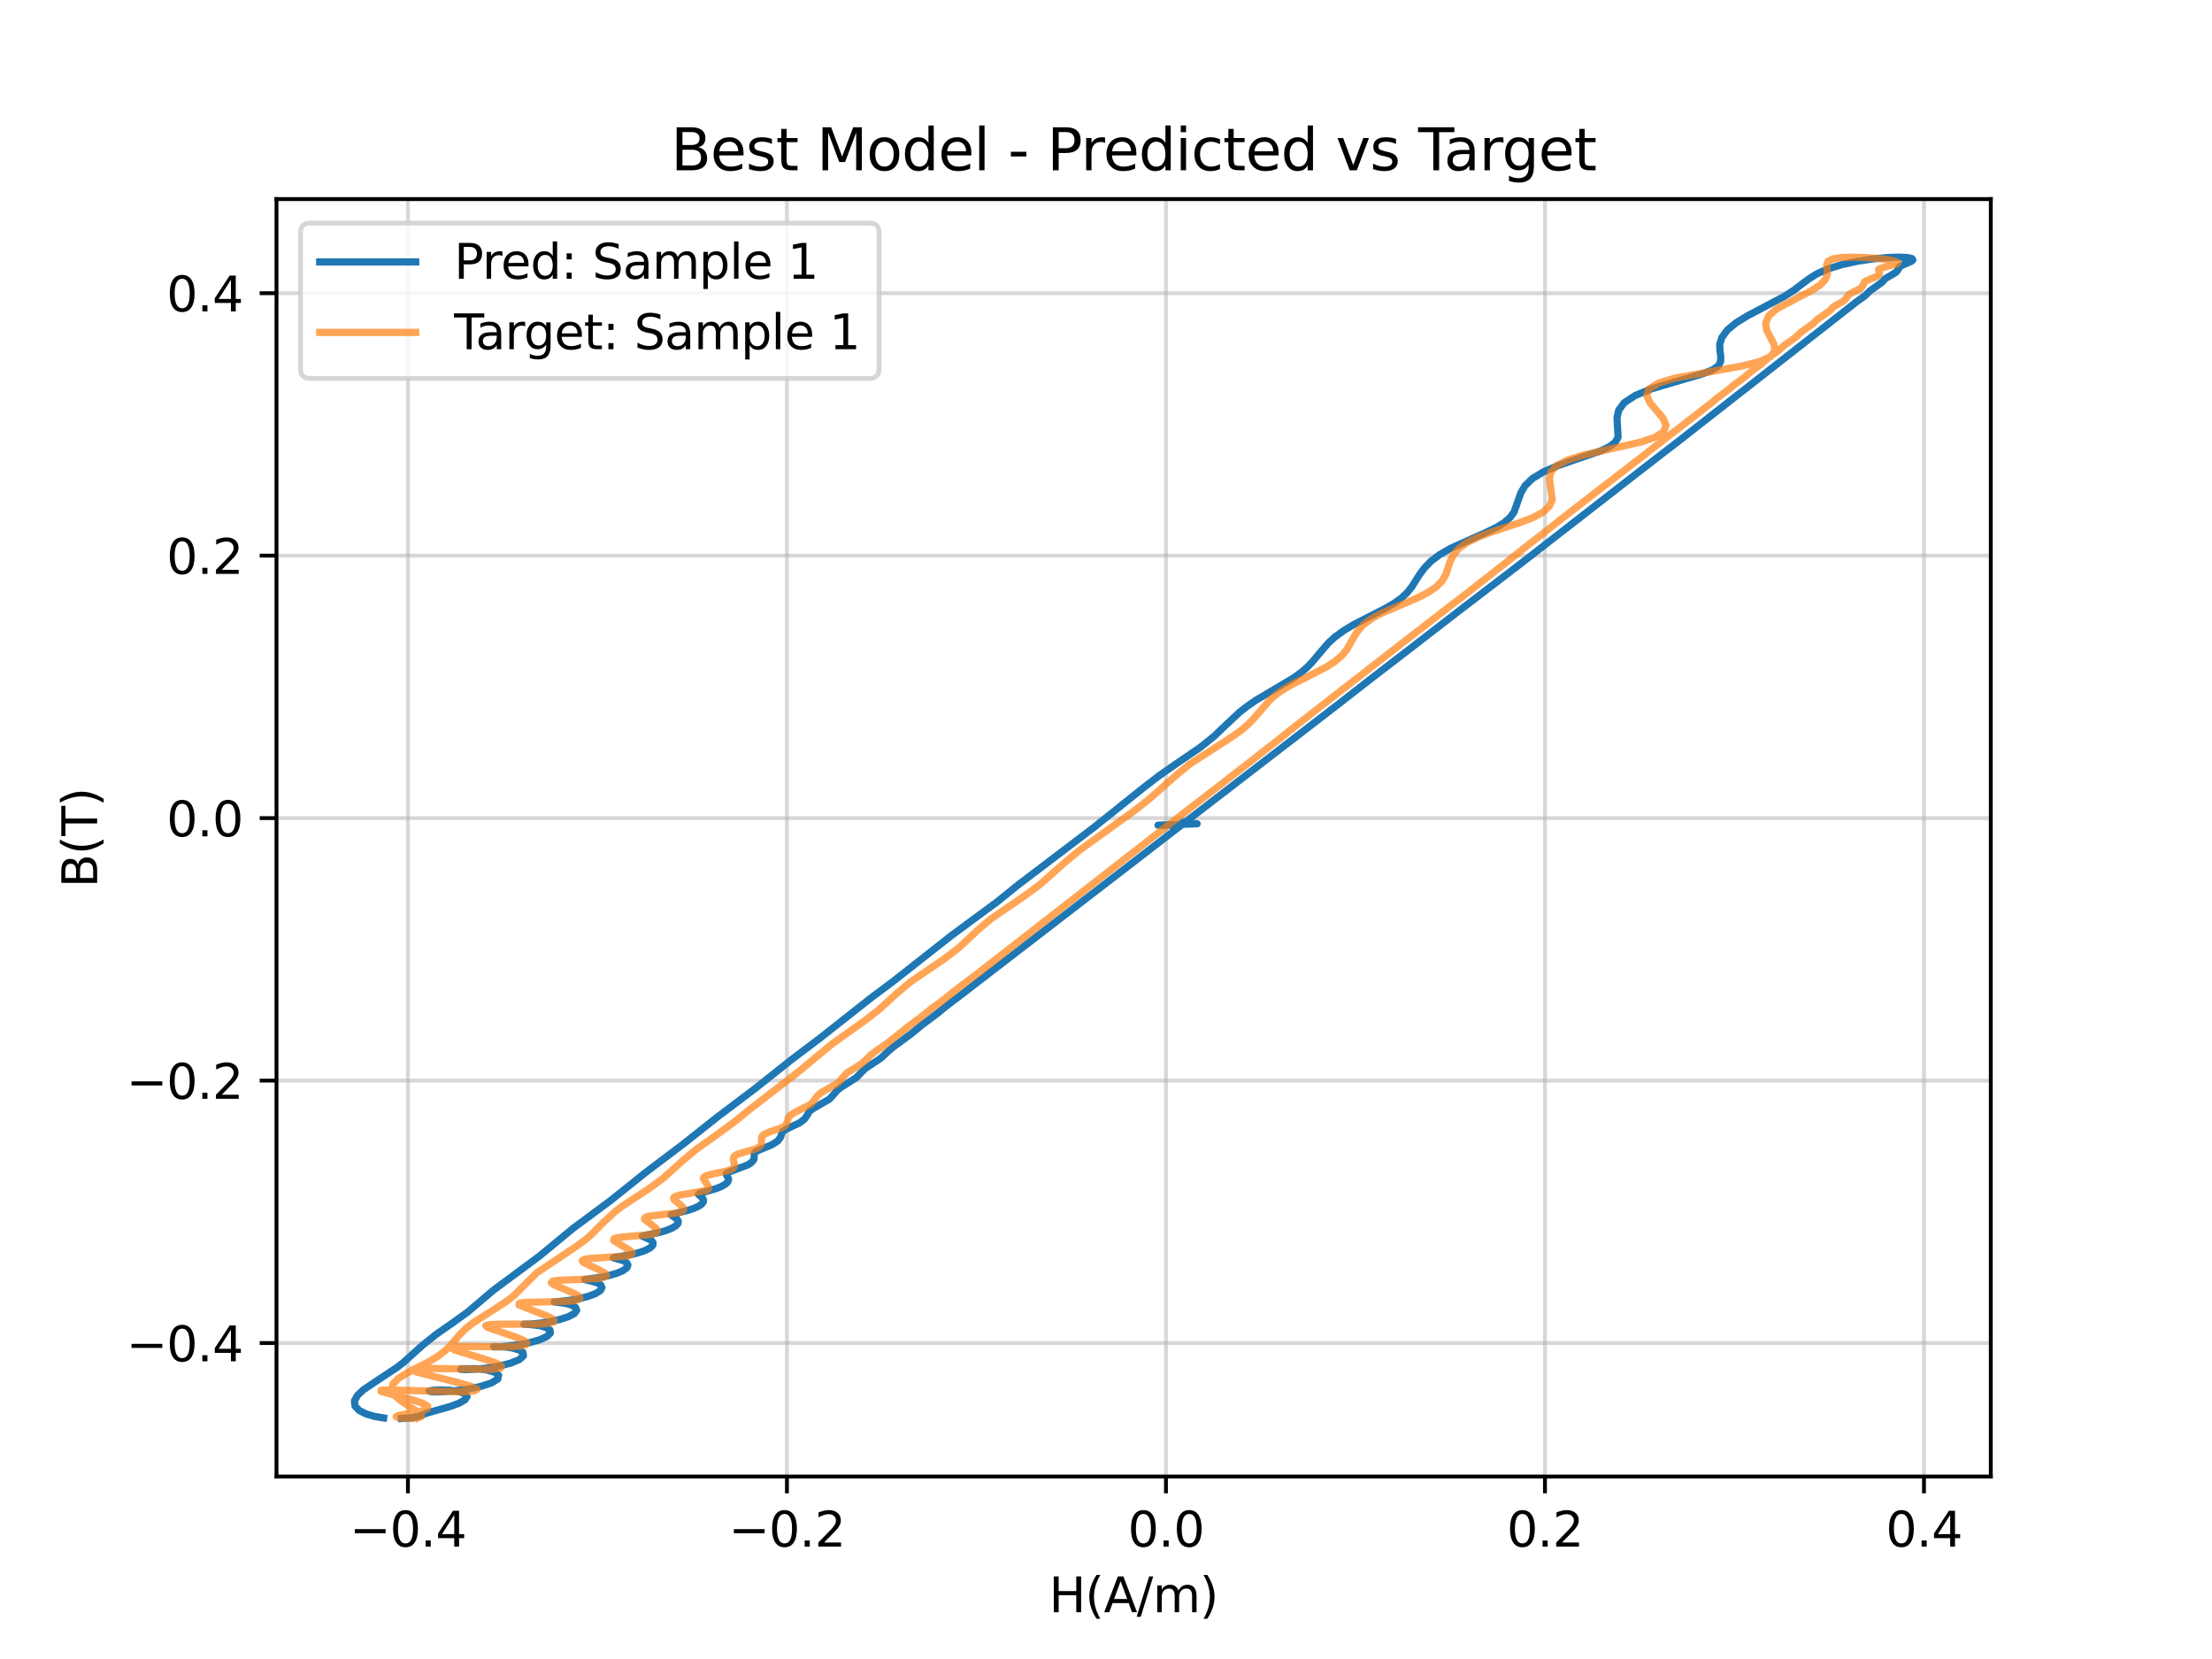 <?xml version="1.0" encoding="utf-8" standalone="no"?>
<!DOCTYPE svg PUBLIC "-//W3C//DTD SVG 1.1//EN"
  "http://www.w3.org/Graphics/SVG/1.1/DTD/svg11.dtd">
<svg xmlns:xlink="http://www.w3.org/1999/xlink" width="460.8pt" height="345.6pt" viewBox="0 0 460.8 345.6" xmlns="http://www.w3.org/2000/svg" version="1.1">
 <defs>
  <style type="text/css">*{stroke-linejoin: round; stroke-linecap: butt}</style>
 </defs>
 <g id="figure_1">
  <g id="patch_1">
   <path d="M 0 345.6 
L 460.8 345.6 
L 460.8 0 
L 0 0 
z
" style="fill: #ffffff"/>
  </g>
  <g id="axes_1">
   <g id="patch_2">
    <path d="M 57.6 307.584 
L 414.72 307.584 
L 414.72 41.472 
L 57.6 41.472 
z
" style="fill: #ffffff"/>
   </g>
   <g id="matplotlib.axis_1">
    <g id="xtick_1">
     <g id="line2d_1">
      <path d="M 84.979 307.584 
L 84.979 41.472 
" clip-path="url(#p3a231100d8)" style="fill: none; stroke: #b0b0b0; stroke-opacity: 0.5; stroke-width: 0.8; stroke-linecap: square"/>
     </g>
     <g id="line2d_2">
      <defs>
       <path id="md701bdf42b" d="M 0 0 
L 0 3.5 
" style="stroke: #000000; stroke-width: 0.8"/>
      </defs>
      <g>
       <use xlink:href="#md701bdf42b" x="84.979" y="307.584" style="stroke: #000000; stroke-width: 0.8"/>
      </g>
     </g>
     <g id="text_1">
      <!-- −0.4 -->
      <g transform="translate(72.837 322.182) scale(0.1 -0.1)">
       <defs>
        <path id="DejaVuSans-2212" d="M 678 2272 
L 4684 2272 
L 4684 1741 
L 678 1741 
L 678 2272 
z
" transform="scale(0.016)"/>
        <path id="DejaVuSans-30" d="M 2034 4250 
Q 1547 4250 1301 3770 
Q 1056 3291 1056 2328 
Q 1056 1369 1301 889 
Q 1547 409 2034 409 
Q 2525 409 2770 889 
Q 3016 1369 3016 2328 
Q 3016 3291 2770 3770 
Q 2525 4250 2034 4250 
z
M 2034 4750 
Q 2819 4750 3233 4129 
Q 3647 3509 3647 2328 
Q 3647 1150 3233 529 
Q 2819 -91 2034 -91 
Q 1250 -91 836 529 
Q 422 1150 422 2328 
Q 422 3509 836 4129 
Q 1250 4750 2034 4750 
z
" transform="scale(0.016)"/>
        <path id="DejaVuSans-2e" d="M 684 794 
L 1344 794 
L 1344 0 
L 684 0 
L 684 794 
z
" transform="scale(0.016)"/>
        <path id="DejaVuSans-34" d="M 2419 4116 
L 825 1625 
L 2419 1625 
L 2419 4116 
z
M 2253 4666 
L 3047 4666 
L 3047 1625 
L 3713 1625 
L 3713 1100 
L 3047 1100 
L 3047 0 
L 2419 0 
L 2419 1100 
L 313 1100 
L 313 1709 
L 2253 4666 
z
" transform="scale(0.016)"/>
       </defs>
       <use xlink:href="#DejaVuSans-2212"/>
       <use xlink:href="#DejaVuSans-30" transform="translate(83.789 0)"/>
       <use xlink:href="#DejaVuSans-2e" transform="translate(147.412 0)"/>
       <use xlink:href="#DejaVuSans-34" transform="translate(179.199 0)"/>
      </g>
     </g>
    </g>
    <g id="xtick_2">
     <g id="line2d_3">
      <path d="M 163.934 307.584 
L 163.934 41.472 
" clip-path="url(#p3a231100d8)" style="fill: none; stroke: #b0b0b0; stroke-opacity: 0.5; stroke-width: 0.8; stroke-linecap: square"/>
     </g>
     <g id="line2d_4">
      <g>
       <use xlink:href="#md701bdf42b" x="163.934" y="307.584" style="stroke: #000000; stroke-width: 0.8"/>
      </g>
     </g>
     <g id="text_2">
      <!-- −0.2 -->
      <g transform="translate(151.793 322.182) scale(0.1 -0.1)">
       <defs>
        <path id="DejaVuSans-32" d="M 1228 531 
L 3431 531 
L 3431 0 
L 469 0 
L 469 531 
Q 828 903 1448 1529 
Q 2069 2156 2228 2338 
Q 2531 2678 2651 2914 
Q 2772 3150 2772 3378 
Q 2772 3750 2511 3984 
Q 2250 4219 1831 4219 
Q 1534 4219 1204 4116 
Q 875 4013 500 3803 
L 500 4441 
Q 881 4594 1212 4672 
Q 1544 4750 1819 4750 
Q 2544 4750 2975 4387 
Q 3406 4025 3406 3419 
Q 3406 3131 3298 2873 
Q 3191 2616 2906 2266 
Q 2828 2175 2409 1742 
Q 1991 1309 1228 531 
z
" transform="scale(0.016)"/>
       </defs>
       <use xlink:href="#DejaVuSans-2212"/>
       <use xlink:href="#DejaVuSans-30" transform="translate(83.789 0)"/>
       <use xlink:href="#DejaVuSans-2e" transform="translate(147.412 0)"/>
       <use xlink:href="#DejaVuSans-32" transform="translate(179.199 0)"/>
      </g>
     </g>
    </g>
    <g id="xtick_3">
     <g id="line2d_5">
      <path d="M 242.889 307.584 
L 242.889 41.472 
" clip-path="url(#p3a231100d8)" style="fill: none; stroke: #b0b0b0; stroke-opacity: 0.5; stroke-width: 0.8; stroke-linecap: square"/>
     </g>
     <g id="line2d_6">
      <g>
       <use xlink:href="#md701bdf42b" x="242.889" y="307.584" style="stroke: #000000; stroke-width: 0.8"/>
      </g>
     </g>
     <g id="text_3">
      <!-- 0.0 -->
      <g transform="translate(234.938 322.182) scale(0.1 -0.1)">
       <use xlink:href="#DejaVuSans-30"/>
       <use xlink:href="#DejaVuSans-2e" transform="translate(63.623 0)"/>
       <use xlink:href="#DejaVuSans-30" transform="translate(95.41 0)"/>
      </g>
     </g>
    </g>
    <g id="xtick_4">
     <g id="line2d_7">
      <path d="M 321.844 307.584 
L 321.844 41.472 
" clip-path="url(#p3a231100d8)" style="fill: none; stroke: #b0b0b0; stroke-opacity: 0.5; stroke-width: 0.8; stroke-linecap: square"/>
     </g>
     <g id="line2d_8">
      <g>
       <use xlink:href="#md701bdf42b" x="321.844" y="307.584" style="stroke: #000000; stroke-width: 0.8"/>
      </g>
     </g>
     <g id="text_4">
      <!-- 0.2 -->
      <g transform="translate(313.893 322.182) scale(0.1 -0.1)">
       <use xlink:href="#DejaVuSans-30"/>
       <use xlink:href="#DejaVuSans-2e" transform="translate(63.623 0)"/>
       <use xlink:href="#DejaVuSans-32" transform="translate(95.41 0)"/>
      </g>
     </g>
    </g>
    <g id="xtick_5">
     <g id="line2d_9">
      <path d="M 400.799 307.584 
L 400.799 41.472 
" clip-path="url(#p3a231100d8)" style="fill: none; stroke: #b0b0b0; stroke-opacity: 0.5; stroke-width: 0.8; stroke-linecap: square"/>
     </g>
     <g id="line2d_10">
      <g>
       <use xlink:href="#md701bdf42b" x="400.799" y="307.584" style="stroke: #000000; stroke-width: 0.8"/>
      </g>
     </g>
     <g id="text_5">
      <!-- 0.4 -->
      <g transform="translate(392.848 322.182) scale(0.1 -0.1)">
       <use xlink:href="#DejaVuSans-30"/>
       <use xlink:href="#DejaVuSans-2e" transform="translate(63.623 0)"/>
       <use xlink:href="#DejaVuSans-34" transform="translate(95.41 0)"/>
      </g>
     </g>
    </g>
    <g id="text_6">
     <!-- H(A/m) -->
     <g transform="translate(218.523 335.861) scale(0.1 -0.1)">
      <defs>
       <path id="DejaVuSans-48" d="M 628 4666 
L 1259 4666 
L 1259 2753 
L 3553 2753 
L 3553 4666 
L 4184 4666 
L 4184 0 
L 3553 0 
L 3553 2222 
L 1259 2222 
L 1259 0 
L 628 0 
L 628 4666 
z
" transform="scale(0.016)"/>
       <path id="DejaVuSans-28" d="M 1984 4856 
Q 1566 4138 1362 3434 
Q 1159 2731 1159 2009 
Q 1159 1288 1364 580 
Q 1569 -128 1984 -844 
L 1484 -844 
Q 1016 -109 783 600 
Q 550 1309 550 2009 
Q 550 2706 781 3412 
Q 1013 4119 1484 4856 
L 1984 4856 
z
" transform="scale(0.016)"/>
       <path id="DejaVuSans-41" d="M 2188 4044 
L 1331 1722 
L 3047 1722 
L 2188 4044 
z
M 1831 4666 
L 2547 4666 
L 4325 0 
L 3669 0 
L 3244 1197 
L 1141 1197 
L 716 0 
L 50 0 
L 1831 4666 
z
" transform="scale(0.016)"/>
       <path id="DejaVuSans-2f" d="M 1625 4666 
L 2156 4666 
L 531 -594 
L 0 -594 
L 1625 4666 
z
" transform="scale(0.016)"/>
       <path id="DejaVuSans-6d" d="M 3328 2828 
Q 3544 3216 3844 3400 
Q 4144 3584 4550 3584 
Q 5097 3584 5394 3201 
Q 5691 2819 5691 2113 
L 5691 0 
L 5113 0 
L 5113 2094 
Q 5113 2597 4934 2840 
Q 4756 3084 4391 3084 
Q 3944 3084 3684 2787 
Q 3425 2491 3425 1978 
L 3425 0 
L 2847 0 
L 2847 2094 
Q 2847 2600 2669 2842 
Q 2491 3084 2119 3084 
Q 1678 3084 1418 2786 
Q 1159 2488 1159 1978 
L 1159 0 
L 581 0 
L 581 3500 
L 1159 3500 
L 1159 2956 
Q 1356 3278 1631 3431 
Q 1906 3584 2284 3584 
Q 2666 3584 2933 3390 
Q 3200 3197 3328 2828 
z
" transform="scale(0.016)"/>
       <path id="DejaVuSans-29" d="M 513 4856 
L 1013 4856 
Q 1481 4119 1714 3412 
Q 1947 2706 1947 2009 
Q 1947 1309 1714 600 
Q 1481 -109 1013 -844 
L 513 -844 
Q 928 -128 1133 580 
Q 1338 1288 1338 2009 
Q 1338 2731 1133 3434 
Q 928 4138 513 4856 
z
" transform="scale(0.016)"/>
      </defs>
      <use xlink:href="#DejaVuSans-48"/>
      <use xlink:href="#DejaVuSans-28" transform="translate(75.195 0)"/>
      <use xlink:href="#DejaVuSans-41" transform="translate(114.209 0)"/>
      <use xlink:href="#DejaVuSans-2f" transform="translate(182.617 0)"/>
      <use xlink:href="#DejaVuSans-6d" transform="translate(216.309 0)"/>
      <use xlink:href="#DejaVuSans-29" transform="translate(313.721 0)"/>
     </g>
    </g>
   </g>
   <g id="matplotlib.axis_2">
    <g id="ytick_1">
     <g id="line2d_11">
      <path d="M 57.6 279.782 
L 414.72 279.782 
" clip-path="url(#p3a231100d8)" style="fill: none; stroke: #b0b0b0; stroke-opacity: 0.5; stroke-width: 0.8; stroke-linecap: square"/>
     </g>
     <g id="line2d_12">
      <defs>
       <path id="m61f3d79f98" d="M 0 0 
L -3.5 0 
" style="stroke: #000000; stroke-width: 0.8"/>
      </defs>
      <g>
       <use xlink:href="#m61f3d79f98" x="57.6" y="279.782" style="stroke: #000000; stroke-width: 0.8"/>
      </g>
     </g>
     <g id="text_7">
      <!-- −0.4 -->
      <g transform="translate(26.317 283.581) scale(0.1 -0.1)">
       <use xlink:href="#DejaVuSans-2212"/>
       <use xlink:href="#DejaVuSans-30" transform="translate(83.789 0)"/>
       <use xlink:href="#DejaVuSans-2e" transform="translate(147.412 0)"/>
       <use xlink:href="#DejaVuSans-34" transform="translate(179.199 0)"/>
      </g>
     </g>
    </g>
    <g id="ytick_2">
     <g id="line2d_13">
      <path d="M 57.6 225.105 
L 414.72 225.105 
" clip-path="url(#p3a231100d8)" style="fill: none; stroke: #b0b0b0; stroke-opacity: 0.5; stroke-width: 0.8; stroke-linecap: square"/>
     </g>
     <g id="line2d_14">
      <g>
       <use xlink:href="#m61f3d79f98" x="57.6" y="225.105" style="stroke: #000000; stroke-width: 0.8"/>
      </g>
     </g>
     <g id="text_8">
      <!-- −0.2 -->
      <g transform="translate(26.317 228.904) scale(0.1 -0.1)">
       <use xlink:href="#DejaVuSans-2212"/>
       <use xlink:href="#DejaVuSans-30" transform="translate(83.789 0)"/>
       <use xlink:href="#DejaVuSans-2e" transform="translate(147.412 0)"/>
       <use xlink:href="#DejaVuSans-32" transform="translate(179.199 0)"/>
      </g>
     </g>
    </g>
    <g id="ytick_3">
     <g id="line2d_15">
      <path d="M 57.6 170.427 
L 414.72 170.427 
" clip-path="url(#p3a231100d8)" style="fill: none; stroke: #b0b0b0; stroke-opacity: 0.5; stroke-width: 0.8; stroke-linecap: square"/>
     </g>
     <g id="line2d_16">
      <g>
       <use xlink:href="#m61f3d79f98" x="57.6" y="170.427" style="stroke: #000000; stroke-width: 0.8"/>
      </g>
     </g>
     <g id="text_9">
      <!-- 0.0 -->
      <g transform="translate(34.697 174.227) scale(0.1 -0.1)">
       <use xlink:href="#DejaVuSans-30"/>
       <use xlink:href="#DejaVuSans-2e" transform="translate(63.623 0)"/>
       <use xlink:href="#DejaVuSans-30" transform="translate(95.41 0)"/>
      </g>
     </g>
    </g>
    <g id="ytick_4">
     <g id="line2d_17">
      <path d="M 57.6 115.75 
L 414.72 115.75 
" clip-path="url(#p3a231100d8)" style="fill: none; stroke: #b0b0b0; stroke-opacity: 0.5; stroke-width: 0.8; stroke-linecap: square"/>
     </g>
     <g id="line2d_18">
      <g>
       <use xlink:href="#m61f3d79f98" x="57.6" y="115.75" style="stroke: #000000; stroke-width: 0.8"/>
      </g>
     </g>
     <g id="text_10">
      <!-- 0.2 -->
      <g transform="translate(34.697 119.549) scale(0.1 -0.1)">
       <use xlink:href="#DejaVuSans-30"/>
       <use xlink:href="#DejaVuSans-2e" transform="translate(63.623 0)"/>
       <use xlink:href="#DejaVuSans-32" transform="translate(95.41 0)"/>
      </g>
     </g>
    </g>
    <g id="ytick_5">
     <g id="line2d_19">
      <path d="M 57.6 61.073 
L 414.72 61.073 
" clip-path="url(#p3a231100d8)" style="fill: none; stroke: #b0b0b0; stroke-opacity: 0.5; stroke-width: 0.8; stroke-linecap: square"/>
     </g>
     <g id="line2d_20">
      <g>
       <use xlink:href="#m61f3d79f98" x="57.6" y="61.073" style="stroke: #000000; stroke-width: 0.8"/>
      </g>
     </g>
     <g id="text_11">
      <!-- 0.4 -->
      <g transform="translate(34.697 64.872) scale(0.1 -0.1)">
       <use xlink:href="#DejaVuSans-30"/>
       <use xlink:href="#DejaVuSans-2e" transform="translate(63.623 0)"/>
       <use xlink:href="#DejaVuSans-34" transform="translate(95.41 0)"/>
      </g>
     </g>
    </g>
    <g id="text_12">
     <!-- B(T) -->
     <g transform="translate(20.238 184.914) rotate(-90) scale(0.1 -0.1)">
      <defs>
       <path id="DejaVuSans-42" d="M 1259 2228 
L 1259 519 
L 2272 519 
Q 2781 519 3026 730 
Q 3272 941 3272 1375 
Q 3272 1813 3026 2020 
Q 2781 2228 2272 2228 
L 1259 2228 
z
M 1259 4147 
L 1259 2741 
L 2194 2741 
Q 2656 2741 2882 2914 
Q 3109 3088 3109 3444 
Q 3109 3797 2882 3972 
Q 2656 4147 2194 4147 
L 1259 4147 
z
M 628 4666 
L 2241 4666 
Q 2963 4666 3353 4366 
Q 3744 4066 3744 3513 
Q 3744 3084 3544 2831 
Q 3344 2578 2956 2516 
Q 3422 2416 3680 2098 
Q 3938 1781 3938 1306 
Q 3938 681 3513 340 
Q 3088 0 2303 0 
L 628 0 
L 628 4666 
z
" transform="scale(0.016)"/>
       <path id="DejaVuSans-54" d="M -19 4666 
L 3928 4666 
L 3928 4134 
L 2272 4134 
L 2272 0 
L 1638 0 
L 1638 4134 
L -19 4134 
L -19 4666 
z
" transform="scale(0.016)"/>
      </defs>
      <use xlink:href="#DejaVuSans-42"/>
      <use xlink:href="#DejaVuSans-28" transform="translate(68.604 0)"/>
      <use xlink:href="#DejaVuSans-54" transform="translate(107.617 0)"/>
      <use xlink:href="#DejaVuSans-29" transform="translate(168.701 0)"/>
     </g>
    </g>
   </g>
   <g id="line2d_21">
    <path d="M 83.62 295.488 
L 85.134 295.45 
L 87.009 295.107 
L 89.124 294.314 
L 93.964 292.942 
L 95.654 292.299 
L 96.853 291.607 
L 97.292 290.927 
L 96.845 290.33 
L 95.569 289.881 
L 93.712 289.619 
L 91.7 289.547 
L 90.076 289.626 
L 89.369 289.783 
L 89.884 289.924 
L 91.584 289.953 
L 94.165 289.796 
L 97.184 289.418 
L 100.106 288.828 
L 102.4 288.082 
L 103.699 287.267 
L 103.868 286.486 
L 102.988 285.831 
L 101.316 285.367 
L 99.264 285.118 
L 96.12 285.135 
L 95.95 285.252 
L 96.929 285.317 
L 98.857 285.251 
L 101.375 285.002 
L 104.056 284.557 
L 106.449 283.943 
L 108.178 283.22 
L 109.028 282.468 
L 108.963 281.77 
L 108.099 281.197 
L 106.679 280.794 
L 105.053 280.568 
L 102.823 280.522 
L 102.885 280.572 
L 103.872 280.57 
L 105.63 280.45 
L 107.876 280.169 
L 110.247 279.72 
L 112.361 279.125 
L 113.893 278.437 
L 114.645 277.728 
L 114.564 277.073 
L 113.743 276.534 
L 112.435 276.153 
L 109.755 275.855 
L 109.146 275.86 
L 110.474 275.834 
L 112.25 275.672 
L 114.409 275.355 
L 116.591 274.881 
L 118.433 274.282 
L 119.661 273.611 
L 120.137 272.94 
L 119.873 272.335 
L 119.015 271.85 
L 117.815 271.512 
L 115.463 271.212 
L 115.953 271.179 
L 118.848 270.86 
L 120.783 270.506 
L 122.644 270.022 
L 124.148 269.44 
L 125.097 268.812 
L 125.408 268.197 
L 125.122 267.651 
L 124.376 267.214 
L 122.466 266.714 
L 121.796 266.553 
L 125.096 266.088 
L 126.84 265.722 
L 128.486 265.243 
L 129.793 264.684 
L 130.588 264.09 
L 130.813 263.517 
L 130.509 263.011 
L 129.819 262.609 
L 127.802 262.032 
L 127.92 261.949 
L 131.318 261.385 
L 132.91 260.999 
L 134.339 260.518 
L 135.404 259.976 
L 135.986 259.419 
L 136.067 258.893 
L 135.726 258.439 
L 135.116 258.08 
L 133.793 257.52 
L 134.109 257.404 
L 137.402 256.729 
L 138.765 256.334 
L 139.944 255.867 
L 140.794 255.358 
L 141.238 254.846 
L 141.282 254.369 
L 141.003 253.957 
L 139.772 253.046 
L 140.963 252.717 
L 143.264 252.154 
L 144.463 251.76 
L 145.476 251.308 
L 146.184 250.826 
L 146.535 250.349 
L 146.544 249.909 
L 146.298 249.53 
L 145.478 248.796 
L 145.656 248.629 
L 147.012 248.236 
L 149.152 247.621 
L 150.17 247.221 
L 150.983 246.781 
L 151.515 246.327 
L 151.752 245.889 
L 151.741 245.489 
L 151.272 244.616 
L 151.365 244.408 
L 151.714 244.206 
L 155.782 242.673 
L 156.427 242.254 
L 156.857 241.831 
L 157.079 241.426 
L 157.107 240.725 
L 157.149 240.184 
L 157.376 239.948 
L 158.402 239.459 
L 160.754 238.494 
L 162.002 237.704 
L 162.592 236.924 
L 163.01 235.71 
L 163.829 235.199 
L 166.551 233.919 
L 167.557 233.16 
L 168.075 232.433 
L 168.611 231.516 
L 169.341 230.97 
L 172.704 229.014 
L 173.414 228.303 
L 174.476 227.049 
L 175.272 226.472 
L 178.357 224.511 
L 179.342 223.498 
L 180.253 222.587 
L 181.598 221.694 
L 183.553 220.385 
L 184.932 219.08 
L 185.999 218.177 
L 189.834 215.345 
L 192.069 213.514 
L 195.386 211.017 
L 197.233 209.503 
L 200.505 207.035 
L 202.829 205.219 
L 206.424 202.455 
L 230.813 183.676 
L 237.127 178.808 
L 246.028 171.938 
L 241.242 171.901 
L 249.38 171.607 
L 246.345 171.311 
L 247.394 171.015 
L 247.618 170.719 
L 249.535 169.245 
L 279.699 146.004 
L 285.288 141.638 
L 294.623 134.455 
L 303.745 127.404 
L 316.976 117.276 
L 344.875 95.594 
L 349.441 92.081 
L 385.681 63.713 
L 386.636 62.954 
L 388.499 61.629 
L 389.541 60.607 
L 392.087 58.77 
L 392.756 58.024 
L 394.065 57.278 
L 394.959 56.729 
L 395.408 56.18 
L 395.611 55.687 
L 395.837 55.461 
L 396.845 54.992 
L 398.164 54.436 
L 398.487 54.138 
L 398.28 53.862 
L 397.362 53.655 
L 395.659 53.568 
L 393.211 53.648 
L 390.192 53.931 
L 386.887 54.431 
L 383.638 55.138 
L 380.779 56.023 
L 378.499 57.043 
L 376.737 58.153 
L 373.61 60.517 
L 371.691 61.748 
L 366.754 64.358 
L 364.068 65.767 
L 361.657 67.244 
L 359.822 68.766 
L 358.702 70.286 
L 358.246 71.748 
L 358.301 73.099 
L 358.472 74.299 
L 358.433 75.337 
L 357.935 76.238 
L 356.754 77.055 
L 354.701 77.865 
L 344.124 80.979 
L 340.695 82.362 
L 338.362 83.885 
L 337.192 85.48 
L 336.855 87.064 
L 337.081 91.087 
L 336.498 92.115 
L 335.322 93.038 
L 333.464 93.924 
L 327.809 95.862 
L 324.517 97.013 
L 321.514 98.302 
L 319.206 99.707 
L 317.702 101.179 
L 316.824 102.661 
L 315.398 106.673 
L 314.591 107.799 
L 313.402 108.841 
L 311.778 109.841 
L 309.72 110.845 
L 302.155 114.241 
L 299.915 115.541 
L 298.116 116.902 
L 296.76 118.287 
L 295.742 119.66 
L 294.101 122.243 
L 293.166 123.424 
L 291.99 124.541 
L 290.511 125.615 
L 288.703 126.678 
L 282.05 130.089 
L 279.949 131.345 
L 278.154 132.647 
L 276.694 133.971 
L 274.469 136.575 
L 273.447 137.813 
L 272.314 138.998 
L 270.984 140.139 
L 269.416 141.254 
L 265.649 143.496 
L 261.645 145.865 
L 259.834 147.106 
L 258.228 148.37 
L 255.512 150.899 
L 252.958 153.343 
L 250.05 155.685 
L 244.944 159.168 
L 241.51 161.559 
L 238.335 163.998 
L 227.814 172.41 
L 212.076 184.354 
L 207.674 187.904 
L 202.893 191.422 
L 198.06 194.998 
L 186.052 204.441 
L 181.309 207.988 
L 170.896 216.203 
L 164.68 220.904 
L 157.334 226.744 
L 149.581 232.587 
L 142.229 238.411 
L 134.487 244.258 
L 127.234 250.063 
L 119.348 255.913 
L 112.324 261.712 
L 102.863 268.709 
L 97.425 273.327 
L 94.254 275.604 
L 90.921 277.93 
L 87.962 280.287 
L 84.142 283.739 
L 82.705 284.862 
L 79.26 287.133 
L 75.733 289.495 
L 74.469 290.686 
L 73.833 291.837 
L 73.956 292.899 
L 74.82 293.818 
L 76.257 294.55 
L 78.031 295.07 
L 79.926 295.375 
L 79.926 295.375 
" clip-path="url(#p3a231100d8)" style="fill: none; stroke: #1f77b4; stroke-width: 1.5; stroke-linecap: square"/>
   </g>
   <g id="line2d_22">
    <path d="M 85.724 295.488 
L 83.007 295.308 
L 82.536 295.107 
L 82.997 294.873 
L 87.865 293.95 
L 89.008 293.496 
L 89.109 292.942 
L 88.018 292.299 
L 85.922 291.607 
L 79.423 289.881 
L 79.384 289.619 
L 81.026 289.547 
L 96.39 289.953 
L 98.763 289.796 
L 99.384 289.418 
L 98.234 288.828 
L 95.683 288.082 
L 86.824 285.831 
L 85.871 285.367 
L 86.576 285.118 
L 88.835 285.061 
L 102.689 285.251 
L 104.294 285.002 
L 104.467 284.557 
L 103.321 283.943 
L 101.218 283.22 
L 94.624 281.197 
L 94.023 280.794 
L 94.678 280.568 
L 96.523 280.496 
L 105.537 280.57 
L 108.014 280.45 
L 109.488 280.169 
L 109.768 279.72 
L 108.901 279.125 
L 107.163 278.437 
L 101.571 276.534 
L 101.178 276.153 
L 101.963 275.935 
L 103.845 275.855 
L 112.269 275.834 
L 114.344 275.672 
L 115.399 275.355 
L 115.329 274.881 
L 114.266 274.282 
L 108.104 271.85 
L 108.165 271.512 
L 109.247 271.319 
L 113.67 271.212 
L 118.53 271.077 
L 120.121 270.86 
L 120.822 270.506 
L 120.605 270.022 
L 119.62 269.44 
L 115.419 267.651 
L 114.837 267.214 
L 115.086 266.904 
L 116.19 266.714 
L 120.238 266.553 
L 124.486 266.335 
L 125.816 266.088 
L 126.337 265.722 
L 126.043 265.243 
L 125.096 264.684 
L 121.566 263.011 
L 121.286 262.609 
L 121.789 262.323 
L 123.046 262.141 
L 130.536 261.663 
L 131.485 261.385 
L 131.709 260.999 
L 131.273 260.518 
L 127.846 258.439 
L 127.903 258.08 
L 128.595 257.821 
L 131.476 257.52 
L 134.843 257.254 
L 136.087 257.035 
L 136.813 256.729 
L 136.976 256.334 
L 136.644 255.867 
L 134.231 253.957 
L 134.396 253.626 
L 135.084 253.377 
L 137.693 253.046 
L 140.655 252.717 
L 141.724 252.474 
L 142.321 252.154 
L 142.416 251.76 
L 142.085 251.308 
L 140.409 249.909 
L 140.319 249.53 
L 140.688 249.223 
L 141.514 248.984 
L 147.267 247.962 
L 147.617 247.621 
L 147.591 247.221 
L 146.505 245.489 
L 146.722 245.143 
L 147.275 244.855 
L 149.144 244.408 
L 151.238 243.986 
L 152.062 243.729 
L 152.634 243.424 
L 152.939 243.069 
L 153.014 242.673 
L 152.747 241.426 
L 152.833 241.055 
L 153.131 240.725 
L 153.661 240.438 
L 155.268 239.948 
L 157.042 239.459 
L 157.753 239.175 
L 158.26 238.853 
L 158.546 238.494 
L 158.646 238.106 
L 158.641 236.924 
L 158.843 236.572 
L 159.245 236.256 
L 160.586 235.71 
L 162.868 234.921 
L 163.391 234.616 
L 163.74 234.28 
L 164.048 233.541 
L 164.28 232.787 
L 164.529 232.433 
L 165.42 231.801 
L 168.865 230.068 
L 169.481 229.375 
L 170.257 228.303 
L 171.001 227.647 
L 172.556 226.761 
L 174.131 225.866 
L 174.899 225.206 
L 176.44 223.498 
L 177.892 222.587 
L 179.376 221.694 
L 180.439 220.722 
L 181.436 219.717 
L 182.732 218.775 
L 184.899 217.267 
L 189.252 213.815 
L 191.742 211.964 
L 194.048 210.101 
L 196.149 208.592 
L 198.855 206.426 
L 201.238 204.608 
L 204.09 202.455 
L 243.72 171.607 
L 256.272 161.91 
L 258.931 159.854 
L 264.203 155.729 
L 266.494 153.957 
L 268.694 152.183 
L 273.967 148.058 
L 278.482 144.546 
L 292.942 133.32 
L 296.975 130.215 
L 302.399 125.999 
L 304.984 124.036 
L 315.425 115.867 
L 317.525 114.17 
L 322.595 110.229 
L 324.702 108.545 
L 329.744 104.641 
L 331.541 103.257 
L 333.315 101.874 
L 335.114 100.502 
L 336.868 99.129 
L 338.672 97.767 
L 340.388 96.404 
L 342.206 95.051 
L 343.889 93.695 
L 346.022 92.081 
L 347.353 90.999 
L 349.495 89.391 
L 351.202 88.043 
L 352.976 86.704 
L 354.659 85.356 
L 356.441 84.015 
L 357.711 82.93 
L 360.199 81.051 
L 361.506 79.968 
L 363.355 78.629 
L 364.929 77.272 
L 366.793 75.937 
L 368.327 74.583 
L 370.543 72.985 
L 371.742 71.904 
L 374.004 70.319 
L 375.132 69.24 
L 377.702 67.402 
L 378.511 66.597 
L 381.133 64.775 
L 381.86 63.972 
L 382.705 63.458 
L 384.074 62.697 
L 384.574 62.168 
L 385.15 61.364 
L 386.002 60.854 
L 387.544 60.107 
L 388.034 59.581 
L 388.379 58.77 
L 388.722 58.512 
L 389.884 58.024 
L 391.086 57.536 
L 391.422 57.278 
L 391.52 57.008 
L 391.34 56.18 
L 391.647 55.925 
L 393.252 55.461 
L 395.106 54.992 
L 395.397 54.726 
L 394.911 54.436 
L 393.547 54.138 
L 391.402 53.862 
L 388.756 53.655 
L 386.014 53.568 
L 383.594 53.648 
L 381.82 53.931 
L 380.828 54.431 
L 380.525 55.138 
L 380.678 57.043 
L 380.312 58.153 
L 379.237 59.318 
L 377.399 60.517 
L 370.087 64.358 
L 368.486 65.767 
L 367.816 67.244 
L 368.027 68.766 
L 369.564 71.748 
L 369.746 73.099 
L 368.824 74.299 
L 366.527 75.337 
L 362.91 76.238 
L 349.006 78.749 
L 345.564 79.774 
L 343.547 80.979 
L 343.022 82.362 
L 343.71 83.885 
L 346.399 87.064 
L 347.066 88.558 
L 346.591 89.906 
L 344.78 91.087 
L 341.745 92.115 
L 333.66 93.924 
L 329.712 94.845 
L 326.486 95.862 
L 324.261 97.013 
L 323.083 98.302 
L 322.773 99.707 
L 323.349 104.095 
L 322.78 105.44 
L 321.453 106.673 
L 319.375 107.799 
L 316.701 108.841 
L 310.659 110.845 
L 307.889 111.895 
L 305.603 113.023 
L 303.911 114.241 
L 302.796 115.541 
L 302.123 116.902 
L 301.189 119.66 
L 300.428 120.985 
L 299.217 122.243 
L 297.488 123.424 
L 295.294 124.541 
L 287.776 127.763 
L 285.699 128.895 
L 284.081 130.089 
L 282.913 131.345 
L 282.076 132.647 
L 280.585 135.289 
L 279.52 136.575 
L 278.068 137.813 
L 276.224 138.998 
L 271.806 141.254 
L 269.584 142.365 
L 267.578 143.496 
L 265.88 144.66 
L 264.497 145.865 
L 262.314 148.37 
L 261.239 149.64 
L 260.009 150.899 
L 258.559 152.135 
L 256.889 153.343 
L 247.859 159.168 
L 244.951 161.559 
L 239.416 166.44 
L 236.353 168.852 
L 231.432 172.41 
L 224.873 177.138 
L 221.984 179.533 
L 216.533 184.354 
L 213.296 186.728 
L 206.43 191.422 
L 203.638 193.799 
L 199.785 197.395 
L 196.692 199.766 
L 189.826 204.441 
L 186.977 206.8 
L 183.062 210.362 
L 180.027 212.712 
L 173.471 217.372 
L 170.598 219.724 
L 166.359 223.255 
L 155.794 231.412 
L 152.924 233.761 
L 149.736 236.094 
L 144.856 239.57 
L 142.091 241.906 
L 138.181 245.431 
L 134.982 247.758 
L 129.699 251.218 
L 128.158 252.38 
L 125.61 254.731 
L 123.28 257.092 
L 121.929 258.263 
L 120.369 259.422 
L 111.801 265.17 
L 109.428 267.527 
L 107.072 269.883 
L 105.61 271.043 
L 102.073 273.327 
L 98.5 275.604 
L 97.036 276.76 
L 95.842 277.93 
L 93.831 280.287 
L 92.641 281.455 
L 91.108 282.606 
L 89.197 283.739 
L 84.855 285.989 
L 83.025 287.133 
L 81.866 288.304 
L 81.591 289.495 
L 82.22 290.686 
L 83.552 291.837 
L 87.67 294.55 
L 87.788 295.07 
L 87.06 295.375 
L 87.06 295.375 
" clip-path="url(#p3a231100d8)" style="fill: none; stroke: #ff7f0e; stroke-opacity: 0.7; stroke-width: 1.5; stroke-linecap: square"/>
   </g>
   <g id="patch_3">
    <path d="M 57.6 307.584 
L 57.6 41.472 
" style="fill: none; stroke: #000000; stroke-width: 0.8; stroke-linejoin: miter; stroke-linecap: square"/>
   </g>
   <g id="patch_4">
    <path d="M 414.72 307.584 
L 414.72 41.472 
" style="fill: none; stroke: #000000; stroke-width: 0.8; stroke-linejoin: miter; stroke-linecap: square"/>
   </g>
   <g id="patch_5">
    <path d="M 57.6 307.584 
L 414.72 307.584 
" style="fill: none; stroke: #000000; stroke-width: 0.8; stroke-linejoin: miter; stroke-linecap: square"/>
   </g>
   <g id="patch_6">
    <path d="M 57.6 41.472 
L 414.72 41.472 
" style="fill: none; stroke: #000000; stroke-width: 0.8; stroke-linejoin: miter; stroke-linecap: square"/>
   </g>
   <g id="text_13">
    <!-- Best Model - Predicted vs Target -->
    <g transform="translate(139.751 35.472) scale(0.12 -0.12)">
     <defs>
      <path id="DejaVuSans-65" d="M 3597 1894 
L 3597 1613 
L 953 1613 
Q 991 1019 1311 708 
Q 1631 397 2203 397 
Q 2534 397 2845 478 
Q 3156 559 3463 722 
L 3463 178 
Q 3153 47 2828 -22 
Q 2503 -91 2169 -91 
Q 1331 -91 842 396 
Q 353 884 353 1716 
Q 353 2575 817 3079 
Q 1281 3584 2069 3584 
Q 2775 3584 3186 3129 
Q 3597 2675 3597 1894 
z
M 3022 2063 
Q 3016 2534 2758 2815 
Q 2500 3097 2075 3097 
Q 1594 3097 1305 2825 
Q 1016 2553 972 2059 
L 3022 2063 
z
" transform="scale(0.016)"/>
      <path id="DejaVuSans-73" d="M 2834 3397 
L 2834 2853 
Q 2591 2978 2328 3040 
Q 2066 3103 1784 3103 
Q 1356 3103 1142 2972 
Q 928 2841 928 2578 
Q 928 2378 1081 2264 
Q 1234 2150 1697 2047 
L 1894 2003 
Q 2506 1872 2764 1633 
Q 3022 1394 3022 966 
Q 3022 478 2636 193 
Q 2250 -91 1575 -91 
Q 1294 -91 989 -36 
Q 684 19 347 128 
L 347 722 
Q 666 556 975 473 
Q 1284 391 1588 391 
Q 1994 391 2212 530 
Q 2431 669 2431 922 
Q 2431 1156 2273 1281 
Q 2116 1406 1581 1522 
L 1381 1569 
Q 847 1681 609 1914 
Q 372 2147 372 2553 
Q 372 3047 722 3315 
Q 1072 3584 1716 3584 
Q 2034 3584 2315 3537 
Q 2597 3491 2834 3397 
z
" transform="scale(0.016)"/>
      <path id="DejaVuSans-74" d="M 1172 4494 
L 1172 3500 
L 2356 3500 
L 2356 3053 
L 1172 3053 
L 1172 1153 
Q 1172 725 1289 603 
Q 1406 481 1766 481 
L 2356 481 
L 2356 0 
L 1766 0 
Q 1100 0 847 248 
Q 594 497 594 1153 
L 594 3053 
L 172 3053 
L 172 3500 
L 594 3500 
L 594 4494 
L 1172 4494 
z
" transform="scale(0.016)"/>
      <path id="DejaVuSans-20" transform="scale(0.016)"/>
      <path id="DejaVuSans-4d" d="M 628 4666 
L 1569 4666 
L 2759 1491 
L 3956 4666 
L 4897 4666 
L 4897 0 
L 4281 0 
L 4281 4097 
L 3078 897 
L 2444 897 
L 1241 4097 
L 1241 0 
L 628 0 
L 628 4666 
z
" transform="scale(0.016)"/>
      <path id="DejaVuSans-6f" d="M 1959 3097 
Q 1497 3097 1228 2736 
Q 959 2375 959 1747 
Q 959 1119 1226 758 
Q 1494 397 1959 397 
Q 2419 397 2687 759 
Q 2956 1122 2956 1747 
Q 2956 2369 2687 2733 
Q 2419 3097 1959 3097 
z
M 1959 3584 
Q 2709 3584 3137 3096 
Q 3566 2609 3566 1747 
Q 3566 888 3137 398 
Q 2709 -91 1959 -91 
Q 1206 -91 779 398 
Q 353 888 353 1747 
Q 353 2609 779 3096 
Q 1206 3584 1959 3584 
z
" transform="scale(0.016)"/>
      <path id="DejaVuSans-64" d="M 2906 2969 
L 2906 4863 
L 3481 4863 
L 3481 0 
L 2906 0 
L 2906 525 
Q 2725 213 2448 61 
Q 2172 -91 1784 -91 
Q 1150 -91 751 415 
Q 353 922 353 1747 
Q 353 2572 751 3078 
Q 1150 3584 1784 3584 
Q 2172 3584 2448 3432 
Q 2725 3281 2906 2969 
z
M 947 1747 
Q 947 1113 1208 752 
Q 1469 391 1925 391 
Q 2381 391 2643 752 
Q 2906 1113 2906 1747 
Q 2906 2381 2643 2742 
Q 2381 3103 1925 3103 
Q 1469 3103 1208 2742 
Q 947 2381 947 1747 
z
" transform="scale(0.016)"/>
      <path id="DejaVuSans-6c" d="M 603 4863 
L 1178 4863 
L 1178 0 
L 603 0 
L 603 4863 
z
" transform="scale(0.016)"/>
      <path id="DejaVuSans-2d" d="M 313 2009 
L 1997 2009 
L 1997 1497 
L 313 1497 
L 313 2009 
z
" transform="scale(0.016)"/>
      <path id="DejaVuSans-50" d="M 1259 4147 
L 1259 2394 
L 2053 2394 
Q 2494 2394 2734 2622 
Q 2975 2850 2975 3272 
Q 2975 3691 2734 3919 
Q 2494 4147 2053 4147 
L 1259 4147 
z
M 628 4666 
L 2053 4666 
Q 2838 4666 3239 4311 
Q 3641 3956 3641 3272 
Q 3641 2581 3239 2228 
Q 2838 1875 2053 1875 
L 1259 1875 
L 1259 0 
L 628 0 
L 628 4666 
z
" transform="scale(0.016)"/>
      <path id="DejaVuSans-72" d="M 2631 2963 
Q 2534 3019 2420 3045 
Q 2306 3072 2169 3072 
Q 1681 3072 1420 2755 
Q 1159 2438 1159 1844 
L 1159 0 
L 581 0 
L 581 3500 
L 1159 3500 
L 1159 2956 
Q 1341 3275 1631 3429 
Q 1922 3584 2338 3584 
Q 2397 3584 2469 3576 
Q 2541 3569 2628 3553 
L 2631 2963 
z
" transform="scale(0.016)"/>
      <path id="DejaVuSans-69" d="M 603 3500 
L 1178 3500 
L 1178 0 
L 603 0 
L 603 3500 
z
M 603 4863 
L 1178 4863 
L 1178 4134 
L 603 4134 
L 603 4863 
z
" transform="scale(0.016)"/>
      <path id="DejaVuSans-63" d="M 3122 3366 
L 3122 2828 
Q 2878 2963 2633 3030 
Q 2388 3097 2138 3097 
Q 1578 3097 1268 2742 
Q 959 2388 959 1747 
Q 959 1106 1268 751 
Q 1578 397 2138 397 
Q 2388 397 2633 464 
Q 2878 531 3122 666 
L 3122 134 
Q 2881 22 2623 -34 
Q 2366 -91 2075 -91 
Q 1284 -91 818 406 
Q 353 903 353 1747 
Q 353 2603 823 3093 
Q 1294 3584 2113 3584 
Q 2378 3584 2631 3529 
Q 2884 3475 3122 3366 
z
" transform="scale(0.016)"/>
      <path id="DejaVuSans-76" d="M 191 3500 
L 800 3500 
L 1894 563 
L 2988 3500 
L 3597 3500 
L 2284 0 
L 1503 0 
L 191 3500 
z
" transform="scale(0.016)"/>
      <path id="DejaVuSans-61" d="M 2194 1759 
Q 1497 1759 1228 1600 
Q 959 1441 959 1056 
Q 959 750 1161 570 
Q 1363 391 1709 391 
Q 2188 391 2477 730 
Q 2766 1069 2766 1631 
L 2766 1759 
L 2194 1759 
z
M 3341 1997 
L 3341 0 
L 2766 0 
L 2766 531 
Q 2569 213 2275 61 
Q 1981 -91 1556 -91 
Q 1019 -91 701 211 
Q 384 513 384 1019 
Q 384 1609 779 1909 
Q 1175 2209 1959 2209 
L 2766 2209 
L 2766 2266 
Q 2766 2663 2505 2880 
Q 2244 3097 1772 3097 
Q 1472 3097 1187 3025 
Q 903 2953 641 2809 
L 641 3341 
Q 956 3463 1253 3523 
Q 1550 3584 1831 3584 
Q 2591 3584 2966 3190 
Q 3341 2797 3341 1997 
z
" transform="scale(0.016)"/>
      <path id="DejaVuSans-67" d="M 2906 1791 
Q 2906 2416 2648 2759 
Q 2391 3103 1925 3103 
Q 1463 3103 1205 2759 
Q 947 2416 947 1791 
Q 947 1169 1205 825 
Q 1463 481 1925 481 
Q 2391 481 2648 825 
Q 2906 1169 2906 1791 
z
M 3481 434 
Q 3481 -459 3084 -895 
Q 2688 -1331 1869 -1331 
Q 1566 -1331 1297 -1286 
Q 1028 -1241 775 -1147 
L 775 -588 
Q 1028 -725 1275 -790 
Q 1522 -856 1778 -856 
Q 2344 -856 2625 -561 
Q 2906 -266 2906 331 
L 2906 616 
Q 2728 306 2450 153 
Q 2172 0 1784 0 
Q 1141 0 747 490 
Q 353 981 353 1791 
Q 353 2603 747 3093 
Q 1141 3584 1784 3584 
Q 2172 3584 2450 3431 
Q 2728 3278 2906 2969 
L 2906 3500 
L 3481 3500 
L 3481 434 
z
" transform="scale(0.016)"/>
     </defs>
     <use xlink:href="#DejaVuSans-42"/>
     <use xlink:href="#DejaVuSans-65" transform="translate(68.604 0)"/>
     <use xlink:href="#DejaVuSans-73" transform="translate(130.127 0)"/>
     <use xlink:href="#DejaVuSans-74" transform="translate(182.227 0)"/>
     <use xlink:href="#DejaVuSans-20" transform="translate(221.436 0)"/>
     <use xlink:href="#DejaVuSans-4d" transform="translate(253.223 0)"/>
     <use xlink:href="#DejaVuSans-6f" transform="translate(339.502 0)"/>
     <use xlink:href="#DejaVuSans-64" transform="translate(400.684 0)"/>
     <use xlink:href="#DejaVuSans-65" transform="translate(464.16 0)"/>
     <use xlink:href="#DejaVuSans-6c" transform="translate(525.684 0)"/>
     <use xlink:href="#DejaVuSans-20" transform="translate(553.467 0)"/>
     <use xlink:href="#DejaVuSans-2d" transform="translate(585.254 0)"/>
     <use xlink:href="#DejaVuSans-20" transform="translate(621.338 0)"/>
     <use xlink:href="#DejaVuSans-50" transform="translate(653.125 0)"/>
     <use xlink:href="#DejaVuSans-72" transform="translate(711.678 0)"/>
     <use xlink:href="#DejaVuSans-65" transform="translate(750.541 0)"/>
     <use xlink:href="#DejaVuSans-64" transform="translate(812.064 0)"/>
     <use xlink:href="#DejaVuSans-69" transform="translate(875.541 0)"/>
     <use xlink:href="#DejaVuSans-63" transform="translate(903.324 0)"/>
     <use xlink:href="#DejaVuSans-74" transform="translate(958.305 0)"/>
     <use xlink:href="#DejaVuSans-65" transform="translate(997.514 0)"/>
     <use xlink:href="#DejaVuSans-64" transform="translate(1059.037 0)"/>
     <use xlink:href="#DejaVuSans-20" transform="translate(1122.514 0)"/>
     <use xlink:href="#DejaVuSans-76" transform="translate(1154.301 0)"/>
     <use xlink:href="#DejaVuSans-73" transform="translate(1213.48 0)"/>
     <use xlink:href="#DejaVuSans-20" transform="translate(1265.58 0)"/>
     <use xlink:href="#DejaVuSans-54" transform="translate(1297.367 0)"/>
     <use xlink:href="#DejaVuSans-61" transform="translate(1341.951 0)"/>
     <use xlink:href="#DejaVuSans-72" transform="translate(1403.23 0)"/>
     <use xlink:href="#DejaVuSans-67" transform="translate(1442.594 0)"/>
     <use xlink:href="#DejaVuSans-65" transform="translate(1506.07 0)"/>
     <use xlink:href="#DejaVuSans-74" transform="translate(1567.594 0)"/>
    </g>
   </g>
   <g id="legend_1">
    <g id="patch_7">
     <path d="M 64.6 78.828 
L 181.128 78.828 
Q 183.128 78.828 183.128 76.828 
L 183.128 48.472 
Q 183.128 46.472 181.128 46.472 
L 64.6 46.472 
Q 62.6 46.472 62.6 48.472 
L 62.6 76.828 
Q 62.6 78.828 64.6 78.828 
z
" style="fill: #ffffff; opacity: 0.8; stroke: #cccccc; stroke-linejoin: miter"/>
    </g>
    <g id="line2d_23">
     <path d="M 66.6 54.57 
L 76.6 54.57 
L 86.6 54.57 
" style="fill: none; stroke: #1f77b4; stroke-width: 1.5; stroke-linecap: square"/>
    </g>
    <g id="text_14">
     <!-- Pred: Sample 1 -->
     <g transform="translate(94.6 58.07) scale(0.1 -0.1)">
      <defs>
       <path id="DejaVuSans-3a" d="M 750 794 
L 1409 794 
L 1409 0 
L 750 0 
L 750 794 
z
M 750 3309 
L 1409 3309 
L 1409 2516 
L 750 2516 
L 750 3309 
z
" transform="scale(0.016)"/>
       <path id="DejaVuSans-53" d="M 3425 4513 
L 3425 3897 
Q 3066 4069 2747 4153 
Q 2428 4238 2131 4238 
Q 1616 4238 1336 4038 
Q 1056 3838 1056 3469 
Q 1056 3159 1242 3001 
Q 1428 2844 1947 2747 
L 2328 2669 
Q 3034 2534 3370 2195 
Q 3706 1856 3706 1288 
Q 3706 609 3251 259 
Q 2797 -91 1919 -91 
Q 1588 -91 1214 -16 
Q 841 59 441 206 
L 441 856 
Q 825 641 1194 531 
Q 1563 422 1919 422 
Q 2459 422 2753 634 
Q 3047 847 3047 1241 
Q 3047 1584 2836 1778 
Q 2625 1972 2144 2069 
L 1759 2144 
Q 1053 2284 737 2584 
Q 422 2884 422 3419 
Q 422 4038 858 4394 
Q 1294 4750 2059 4750 
Q 2388 4750 2728 4690 
Q 3069 4631 3425 4513 
z
" transform="scale(0.016)"/>
       <path id="DejaVuSans-70" d="M 1159 525 
L 1159 -1331 
L 581 -1331 
L 581 3500 
L 1159 3500 
L 1159 2969 
Q 1341 3281 1617 3432 
Q 1894 3584 2278 3584 
Q 2916 3584 3314 3078 
Q 3713 2572 3713 1747 
Q 3713 922 3314 415 
Q 2916 -91 2278 -91 
Q 1894 -91 1617 61 
Q 1341 213 1159 525 
z
M 3116 1747 
Q 3116 2381 2855 2742 
Q 2594 3103 2138 3103 
Q 1681 3103 1420 2742 
Q 1159 2381 1159 1747 
Q 1159 1113 1420 752 
Q 1681 391 2138 391 
Q 2594 391 2855 752 
Q 3116 1113 3116 1747 
z
" transform="scale(0.016)"/>
       <path id="DejaVuSans-31" d="M 794 531 
L 1825 531 
L 1825 4091 
L 703 3866 
L 703 4441 
L 1819 4666 
L 2450 4666 
L 2450 531 
L 3481 531 
L 3481 0 
L 794 0 
L 794 531 
z
" transform="scale(0.016)"/>
      </defs>
      <use xlink:href="#DejaVuSans-50"/>
      <use xlink:href="#DejaVuSans-72" transform="translate(58.553 0)"/>
      <use xlink:href="#DejaVuSans-65" transform="translate(97.416 0)"/>
      <use xlink:href="#DejaVuSans-64" transform="translate(158.939 0)"/>
      <use xlink:href="#DejaVuSans-3a" transform="translate(222.416 0)"/>
      <use xlink:href="#DejaVuSans-20" transform="translate(256.107 0)"/>
      <use xlink:href="#DejaVuSans-53" transform="translate(287.895 0)"/>
      <use xlink:href="#DejaVuSans-61" transform="translate(351.371 0)"/>
      <use xlink:href="#DejaVuSans-6d" transform="translate(412.65 0)"/>
      <use xlink:href="#DejaVuSans-70" transform="translate(510.062 0)"/>
      <use xlink:href="#DejaVuSans-6c" transform="translate(573.539 0)"/>
      <use xlink:href="#DejaVuSans-65" transform="translate(601.322 0)"/>
      <use xlink:href="#DejaVuSans-20" transform="translate(662.846 0)"/>
      <use xlink:href="#DejaVuSans-31" transform="translate(694.633 0)"/>
     </g>
    </g>
    <g id="line2d_24">
     <path d="M 66.6 69.249 
L 76.6 69.249 
L 86.6 69.249 
" style="fill: none; stroke: #ff7f0e; stroke-opacity: 0.7; stroke-width: 1.5; stroke-linecap: square"/>
    </g>
    <g id="text_15">
     <!-- Target: Sample 1 -->
     <g transform="translate(94.6 72.749) scale(0.1 -0.1)">
      <use xlink:href="#DejaVuSans-54"/>
      <use xlink:href="#DejaVuSans-61" transform="translate(44.584 0)"/>
      <use xlink:href="#DejaVuSans-72" transform="translate(105.863 0)"/>
      <use xlink:href="#DejaVuSans-67" transform="translate(145.227 0)"/>
      <use xlink:href="#DejaVuSans-65" transform="translate(208.703 0)"/>
      <use xlink:href="#DejaVuSans-74" transform="translate(270.227 0)"/>
      <use xlink:href="#DejaVuSans-3a" transform="translate(309.436 0)"/>
      <use xlink:href="#DejaVuSans-20" transform="translate(343.127 0)"/>
      <use xlink:href="#DejaVuSans-53" transform="translate(374.914 0)"/>
      <use xlink:href="#DejaVuSans-61" transform="translate(438.391 0)"/>
      <use xlink:href="#DejaVuSans-6d" transform="translate(499.67 0)"/>
      <use xlink:href="#DejaVuSans-70" transform="translate(597.082 0)"/>
      <use xlink:href="#DejaVuSans-6c" transform="translate(660.559 0)"/>
      <use xlink:href="#DejaVuSans-65" transform="translate(688.342 0)"/>
      <use xlink:href="#DejaVuSans-20" transform="translate(749.865 0)"/>
      <use xlink:href="#DejaVuSans-31" transform="translate(781.652 0)"/>
     </g>
    </g>
   </g>
  </g>
 </g>
 <defs>
  <clipPath id="p3a231100d8">
   <rect x="57.6" y="41.472" width="357.12" height="266.112"/>
  </clipPath>
 </defs>
</svg>
